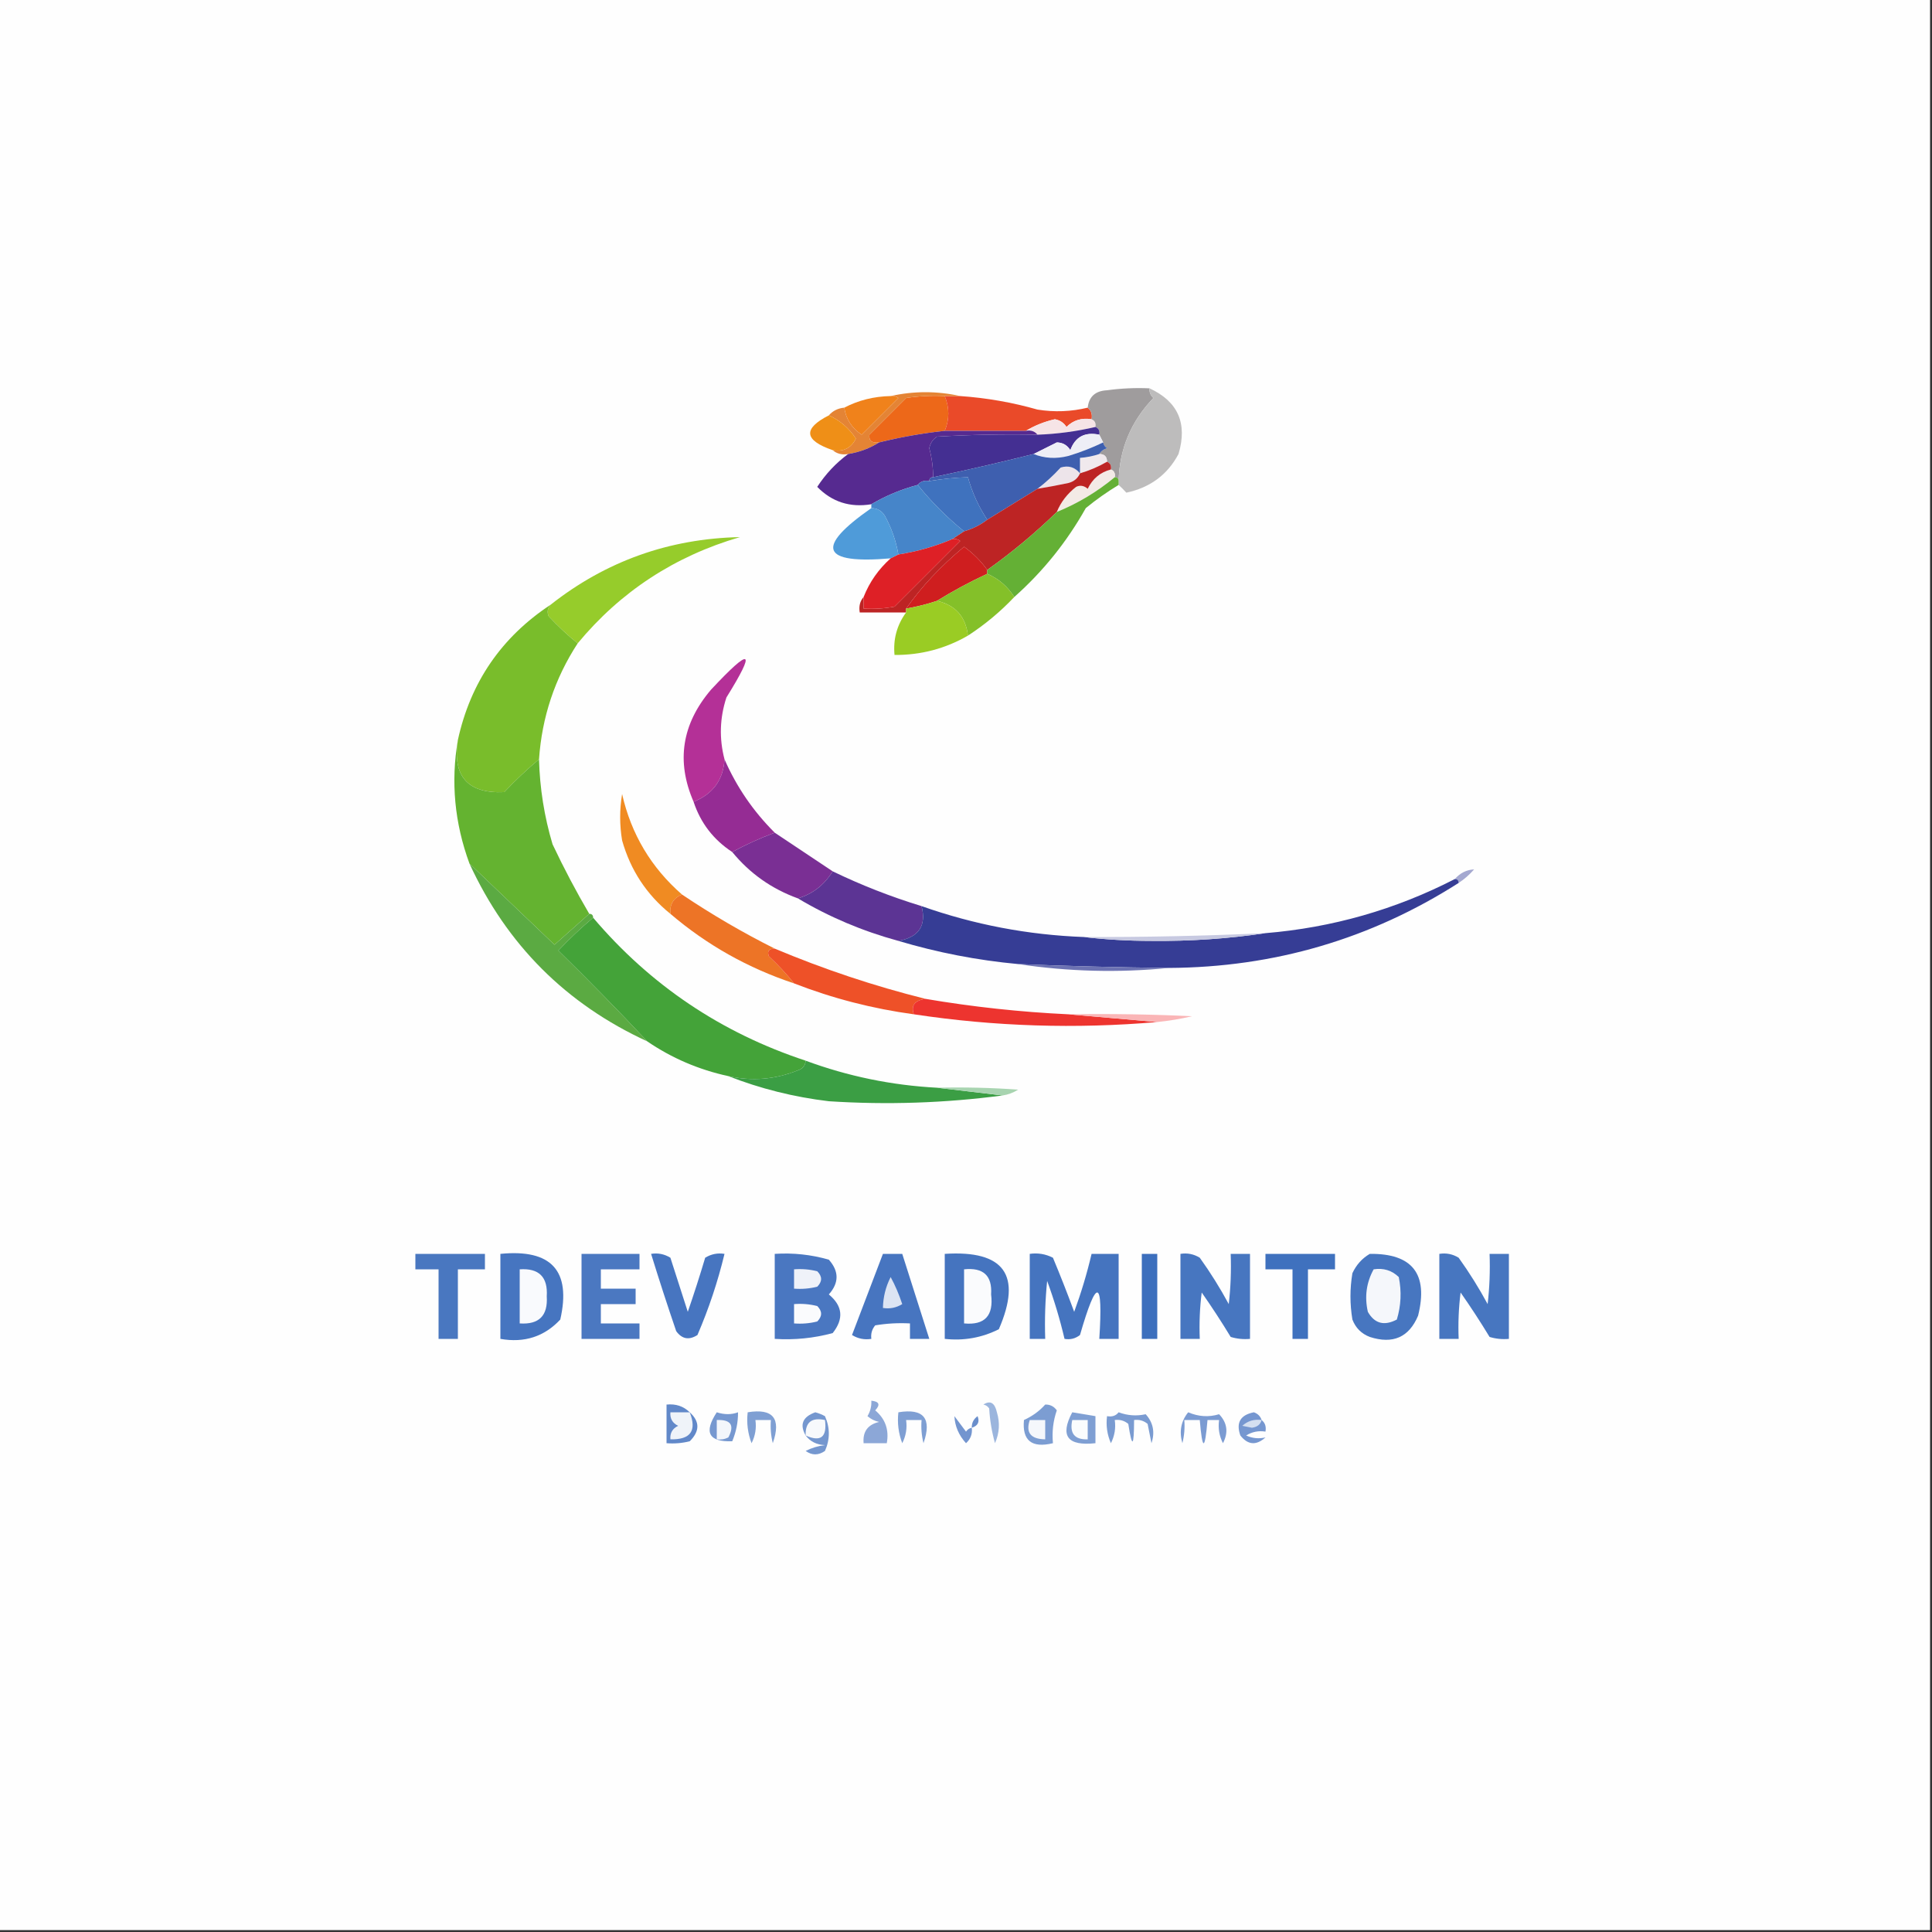 <?xml version="1.0" encoding="UTF-8"?>
<!DOCTYPE svg PUBLIC "-//W3C//DTD SVG 1.1//EN" "http://www.w3.org/Graphics/SVG/1.1/DTD/svg11.dtd">
<svg xmlns="http://www.w3.org/2000/svg" version="1.1" width="500px" height="500px" style="shape-rendering:geometricPrecision; text-rendering:geometricPrecision; image-rendering:optimizeQuality; fill-rule:evenodd; clip-rule:evenodd" xmlns:xlink="http://www.w3.org/1999/xlink">
<rect width="100%" height="100%" fill="#333333" stroke="none"/>
<g><path style="opacity:1" fill="#fefefe" d="M -0.5,-0.5 C 166.167,-0.5 332.833,-0.5 499.5,-0.5C 499.5,166.167 499.5,332.833 499.5,499.5C 332.833,499.5 166.167,499.5 -0.5,499.5C -0.5,332.833 -0.5,166.167 -0.5,-0.5 Z"/></g>
<g><path style="opacity:1" fill="#ed6819" d="M 244.5,102.5 C 245.734,105.535 245.734,108.535 244.5,111.5C 238.757,112.115 233.091,113.115 227.5,114.5C 225.645,114.728 224.812,114.061 225,112.5C 228.167,109.333 231.333,106.167 234.5,103C 237.817,102.502 241.15,102.335 244.5,102.5 Z"/></g>
<g><path style="opacity:1" fill="#f0821b" d="M 230.5,102.5 C 231.239,102.369 231.906,102.536 232.5,103C 229.333,106.167 226.167,109.333 223,112.5C 220.418,110.772 218.918,108.439 218.5,105.5C 222.163,103.584 226.163,102.584 230.5,102.5 Z"/></g>
<g><path style="opacity:1" fill="#ea4a29" d="M 244.5,102.5 C 245.833,102.5 247.167,102.5 248.5,102.5C 255.287,102.97 261.954,104.136 268.5,106C 272.887,106.706 277.22,106.54 281.5,105.5C 282.404,106.209 282.737,107.209 282.5,108.5C 279.921,108.083 277.754,108.75 276,110.5C 275.326,109.422 274.326,108.755 273,108.5C 270.254,109.131 267.754,110.131 265.5,111.5C 258.5,111.5 251.5,111.5 244.5,111.5C 245.734,108.535 245.734,105.535 244.5,102.5 Z"/></g>
<g><path style="opacity:1" fill="#e48435" d="M 230.5,102.5 C 236.5,101.167 242.5,101.167 248.5,102.5C 247.167,102.5 245.833,102.5 244.5,102.5C 241.15,102.335 237.817,102.502 234.5,103C 231.333,106.167 228.167,109.333 225,112.5C 224.812,114.061 225.645,114.728 227.5,114.5C 225.11,116.02 222.443,117.02 219.5,117.5C 217.901,117.768 216.568,117.434 215.5,116.5C 218.278,116.978 220.278,115.978 221.5,113.5C 219.702,110.783 217.369,108.783 214.5,107.5C 215.514,106.326 216.847,105.66 218.5,105.5C 218.918,108.439 220.418,110.772 223,112.5C 226.167,109.333 229.333,106.167 232.5,103C 231.906,102.536 231.239,102.369 230.5,102.5 Z"/></g>
<g><path style="opacity:1" fill="#f6e4e6" d="M 282.5,108.5 C 283.338,108.842 283.672,109.508 283.5,110.5C 278.57,111.648 273.57,112.315 268.5,112.5C 267.791,111.596 266.791,111.263 265.5,111.5C 267.754,110.131 270.254,109.131 273,108.5C 274.326,108.755 275.326,109.422 276,110.5C 277.754,108.75 279.921,108.083 282.5,108.5 Z"/></g>
<g><path style="opacity:1" fill="#ef8f17" d="M 214.5,107.5 C 217.369,108.783 219.702,110.783 221.5,113.5C 220.278,115.978 218.278,116.978 215.5,116.5C 208.076,113.942 207.742,110.942 214.5,107.5 Z"/></g>
<g><path style="opacity:1" fill="#9f9c9d" d="M 297.5,100.5 C 297.414,101.496 297.748,102.329 298.5,103C 292.703,109.052 289.703,116.219 289.5,124.5C 289.5,123.833 289.167,123.5 288.5,123.5C 288.672,122.508 288.338,121.842 287.5,121.5C 287.672,120.508 287.338,119.842 286.5,119.5C 286.5,118.167 285.833,117.5 284.5,117.5C 284.918,116.778 285.584,116.278 286.5,116C 285.944,115.617 285.611,115.117 285.5,114.5C 285.167,113.833 284.833,113.167 284.5,112.5C 284.672,111.508 284.338,110.842 283.5,110.5C 283.672,109.508 283.338,108.842 282.5,108.5C 282.737,107.209 282.404,106.209 281.5,105.5C 281.809,102.654 283.475,101.154 286.5,101C 290.152,100.501 293.818,100.335 297.5,100.5 Z"/></g>
<g><path style="opacity:1" fill="#442f92" d="M 283.5,110.5 C 284.338,110.842 284.672,111.508 284.5,112.5C 280.758,111.726 278.258,113.059 277,116.5C 276.196,115.196 275.029,114.529 273.5,114.5C 271.506,115.489 269.506,116.489 267.5,117.5C 258.895,119.661 250.228,121.661 241.5,123.5C 241.493,120.962 241.159,118.462 240.5,116C 240.755,114.674 241.422,113.674 242.5,113C 251.16,112.5 259.827,112.334 268.5,112.5C 273.57,112.315 278.57,111.648 283.5,110.5 Z"/></g>
<g><path style="opacity:1" fill="#bdbcbc" d="M 297.5,100.5 C 304.861,103.897 307.361,109.564 305,117.5C 302.137,122.867 297.637,126.2 291.5,127.5C 290.818,126.757 290.151,126.091 289.5,125.5C 289.5,125.167 289.5,124.833 289.5,124.5C 289.703,116.219 292.703,109.052 298.5,103C 297.748,102.329 297.414,101.496 297.5,100.5 Z"/></g>
<g><path style="opacity:1" fill="#eeeef6" d="M 284.5,112.5 C 284.833,113.167 285.167,113.833 285.5,114.5C 282.6,115.895 279.6,117.061 276.5,118C 273.304,118.805 270.304,118.638 267.5,117.5C 269.506,116.489 271.506,115.489 273.5,114.5C 275.029,114.529 276.196,115.196 277,116.5C 278.258,113.059 280.758,111.726 284.5,112.5 Z"/></g>
<g><path style="opacity:1" fill="#562a90" d="M 244.5,111.5 C 251.5,111.5 258.5,111.5 265.5,111.5C 266.791,111.263 267.791,111.596 268.5,112.5C 259.827,112.334 251.16,112.5 242.5,113C 241.422,113.674 240.755,114.674 240.5,116C 241.159,118.462 241.493,120.962 241.5,123.5C 240.833,123.5 240.5,123.833 240.5,124.5C 239.209,124.263 238.209,124.596 237.5,125.5C 233.24,126.632 229.24,128.299 225.5,130.5C 219.983,131.406 215.317,129.906 211.5,126C 213.682,122.653 216.349,119.819 219.5,117.5C 222.443,117.02 225.11,116.02 227.5,114.5C 233.091,113.115 238.757,112.115 244.5,111.5 Z"/></g>
<g><path style="opacity:1" fill="#f0e9ed" d="M 284.5,117.5 C 285.833,117.5 286.5,118.167 286.5,119.5C 284.287,120.773 281.954,121.773 279.5,122.5C 279.5,121.167 279.5,119.833 279.5,118.5C 281.216,118.371 282.883,118.038 284.5,117.5 Z"/></g>
<g><path style="opacity:1" fill="#ede4ea" d="M 279.5,122.5 C 278.942,123.79 277.942,124.623 276.5,125C 273.832,125.567 271.166,126.067 268.5,126.5C 270.604,124.901 272.604,123.068 274.5,121C 276.495,120.387 278.162,120.887 279.5,122.5 Z"/></g>
<g><path style="opacity:1" fill="#3e5faf" d="M 285.5,114.5 C 285.611,115.117 285.944,115.617 286.5,116C 285.584,116.278 284.918,116.778 284.5,117.5C 282.883,118.038 281.216,118.371 279.5,118.5C 279.5,119.833 279.5,121.167 279.5,122.5C 278.162,120.887 276.495,120.387 274.5,121C 272.604,123.068 270.604,124.901 268.5,126.5C 264.167,129.167 259.833,131.833 255.5,134.5C 253.261,131.127 251.594,127.46 250.5,123.5C 247.14,123.616 243.807,123.949 240.5,124.5C 240.5,123.833 240.833,123.5 241.5,123.5C 250.228,121.661 258.895,119.661 267.5,117.5C 270.304,118.638 273.304,118.805 276.5,118C 279.6,117.061 282.6,115.895 285.5,114.5 Z"/></g>
<g><path style="opacity:1" fill="#3f72be" d="M 255.5,134.5 C 253.711,135.877 251.711,136.877 249.5,137.5C 245.113,133.956 241.113,129.956 237.5,125.5C 238.209,124.596 239.209,124.263 240.5,124.5C 243.807,123.949 247.14,123.616 250.5,123.5C 251.594,127.46 253.261,131.127 255.5,134.5 Z"/></g>
<g><path style="opacity:1" fill="#f3eae6" d="M 287.5,121.5 C 288.338,121.842 288.672,122.508 288.5,123.5C 283.965,127.268 278.965,130.268 273.5,132.5C 274.543,129.944 276.21,127.777 278.5,126C 279.549,125.508 280.549,125.674 281.5,126.5C 282.76,123.88 284.76,122.213 287.5,121.5 Z"/></g>
<g><path style="opacity:1" fill="#4685c9" d="M 237.5,125.5 C 241.113,129.956 245.113,133.956 249.5,137.5C 248.5,138.167 247.5,138.833 246.5,139.5C 242.009,141.41 237.343,142.743 232.5,143.5C 231.896,140.003 230.73,136.67 229,133.5C 228.184,132.177 227.017,131.511 225.5,131.5C 225.5,131.167 225.5,130.833 225.5,130.5C 229.24,128.299 233.24,126.632 237.5,125.5 Z"/></g>
<g><path style="opacity:1" fill="#bd2424" d="M 286.5,119.5 C 287.338,119.842 287.672,120.508 287.5,121.5C 284.76,122.213 282.76,123.88 281.5,126.5C 280.549,125.674 279.549,125.508 278.5,126C 276.21,127.777 274.543,129.944 273.5,132.5C 267.869,137.977 261.869,142.977 255.5,147.5C 253.854,145.188 251.854,143.188 249.5,141.5C 243.455,146.522 238.455,151.855 234.5,157.5C 234.5,157.833 234.5,158.167 234.5,158.5C 230.5,158.5 226.5,158.5 222.5,158.5C 222.232,156.901 222.566,155.568 223.5,154.5C 223.5,155.5 223.5,156.5 223.5,157.5C 226.187,157.664 228.854,157.497 231.5,157C 237.167,151.333 242.833,145.667 248.5,140C 247.906,139.536 247.239,139.369 246.5,139.5C 247.5,138.833 248.5,138.167 249.5,137.5C 251.711,136.877 253.711,135.877 255.5,134.5C 259.833,131.833 264.167,129.167 268.5,126.5C 271.166,126.067 273.832,125.567 276.5,125C 277.942,124.623 278.942,123.79 279.5,122.5C 281.954,121.773 284.287,120.773 286.5,119.5 Z"/></g>
<g><path style="opacity:1" fill="#4f9bd9" d="M 225.5,131.5 C 227.017,131.511 228.184,132.177 229,133.5C 230.73,136.67 231.896,140.003 232.5,143.5C 231.833,143.833 231.167,144.167 230.5,144.5C 212.516,146.044 210.85,141.71 225.5,131.5 Z"/></g>
<g><path style="opacity:1" fill="#cf1e1f" d="M 255.5,147.5 C 255.5,147.833 255.5,148.167 255.5,148.5C 250.968,150.597 246.635,152.931 242.5,155.5C 239.888,156.371 237.221,157.037 234.5,157.5C 238.455,151.855 243.455,146.522 249.5,141.5C 251.854,143.188 253.854,145.188 255.5,147.5 Z"/></g>
<g><path style="opacity:1" fill="#64b035" d="M 288.5,123.5 C 289.167,123.5 289.5,123.833 289.5,124.5C 289.5,124.833 289.5,125.167 289.5,125.5C 286.546,127.28 283.713,129.28 281,131.5C 276.108,140.222 269.941,147.889 262.5,154.5C 260.761,151.757 258.427,149.757 255.5,148.5C 255.5,148.167 255.5,147.833 255.5,147.5C 261.869,142.977 267.869,137.977 273.5,132.5C 278.965,130.268 283.965,127.268 288.5,123.5 Z"/></g>
<g><path style="opacity:1" fill="#de2026" d="M 246.5,139.5 C 247.239,139.369 247.906,139.536 248.5,140C 242.833,145.667 237.167,151.333 231.5,157C 228.854,157.497 226.187,157.664 223.5,157.5C 223.5,156.5 223.5,155.5 223.5,154.5C 225.029,150.632 227.363,147.299 230.5,144.5C 231.167,144.167 231.833,143.833 232.5,143.5C 237.343,142.743 242.009,141.41 246.5,139.5 Z"/></g>
<g><path style="opacity:1" fill="#96cc2b" d="M 149.5,166.5 C 146.896,164.4 144.396,162.067 142,159.5C 141.53,158.423 141.697,157.423 142.5,156.5C 156.82,145.225 173.153,139.392 191.5,139C 174.59,143.94 160.59,153.107 149.5,166.5 Z"/></g>
<g><path style="opacity:1" fill="#84c029" d="M 255.5,148.5 C 258.427,149.757 260.761,151.757 262.5,154.5C 258.909,158.299 254.909,161.633 250.5,164.5C 249.943,159.61 247.276,156.61 242.5,155.5C 246.635,152.931 250.968,150.597 255.5,148.5 Z"/></g>
<g><path style="opacity:1" fill="#9acc24" d="M 242.5,155.5 C 247.276,156.61 249.943,159.61 250.5,164.5C 244.644,167.881 238.311,169.548 231.5,169.5C 231.12,165.429 232.12,161.762 234.5,158.5C 234.5,158.167 234.5,157.833 234.5,157.5C 237.221,157.037 239.888,156.371 242.5,155.5 Z"/></g>
<g><path style="opacity:1" fill="#79bd2b" d="M 142.5,156.5 C 141.697,157.423 141.53,158.423 142,159.5C 144.396,162.067 146.896,164.4 149.5,166.5C 143.582,175.587 140.249,185.587 139.5,196.5C 136.369,199.129 133.369,201.962 130.5,205C 121.063,205.431 117.063,200.931 118.5,191.5C 121.772,176.566 129.772,164.9 142.5,156.5 Z"/></g>
<g><path style="opacity:1" fill="#b43097" d="M 187.5,196.5 C 187.191,201.819 184.524,205.485 179.5,207.5C 174.952,197.043 176.452,187.377 184,178.5C 194.449,167.309 195.782,167.975 188,180.5C 186.265,185.8 186.098,191.133 187.5,196.5 Z"/></g>
<g><path style="opacity:1" fill="#64b330" d="M 118.5,191.5 C 117.063,200.931 121.063,205.431 130.5,205C 133.369,201.962 136.369,199.129 139.5,196.5C 139.691,203.982 140.858,211.315 143,218.5C 145.937,224.712 149.104,230.712 152.5,236.5C 149.52,239.144 146.52,241.811 143.5,244.5C 136.099,237.429 128.766,230.429 121.5,223.5C 117.635,212.984 116.635,202.318 118.5,191.5 Z"/></g>
<g><path style="opacity:1" fill="#952c94" d="M 187.5,196.5 C 190.598,203.612 194.931,209.945 200.5,215.5C 196.605,216.952 192.938,218.619 189.5,220.5C 184.637,217.309 181.304,212.975 179.5,207.5C 184.524,205.485 187.191,201.819 187.5,196.5 Z"/></g>
<g><path style="opacity:1" fill="#7a2f94" d="M 200.5,215.5 C 205.523,218.867 210.523,222.2 215.5,225.5C 213.332,229.012 210.332,231.345 206.5,232.5C 199.719,230.048 194.052,226.048 189.5,220.5C 192.938,218.619 196.605,216.952 200.5,215.5 Z"/></g>
<g><path style="opacity:1" fill="#f08b22" d="M 176.5,231.5 C 174.273,232.401 173.273,234.067 173.5,236.5C 167.345,231.536 163.178,225.203 161,217.5C 160.333,213.5 160.333,209.5 161,205.5C 163.347,215.862 168.513,224.529 176.5,231.5 Z"/></g>
<g><path style="opacity:1" fill="#a4a8d0" d="M 377.5,228.5 C 377.5,227.833 377.167,227.5 376.5,227.5C 377.875,225.93 379.541,225.097 381.5,225C 380.295,226.376 378.962,227.542 377.5,228.5 Z"/></g>
<g><path style="opacity:1" fill="#5c3494" d="M 215.5,225.5 C 222.93,229.088 230.597,232.088 238.5,234.5C 239.794,239.56 237.794,242.56 232.5,243.5C 223.233,240.975 214.566,237.309 206.5,232.5C 210.332,231.345 213.332,229.012 215.5,225.5 Z"/></g>
<g><path style="opacity:1" fill="#ed7426" d="M 176.5,231.5 C 184.244,236.702 192.244,241.369 200.5,245.5C 198.972,245.517 198.472,246.184 199,247.5C 201.372,249.703 203.539,252.037 205.5,254.5C 193.597,250.552 182.93,244.552 173.5,236.5C 173.273,234.067 174.273,232.401 176.5,231.5 Z"/></g>
<g><path style="opacity:1" fill="#363d95" d="M 376.5,227.5 C 377.167,227.5 377.5,227.833 377.5,228.5C 354.745,243.019 329.745,250.352 302.5,250.5C 289.494,250.369 276.494,250.036 263.5,249.5C 252.939,248.521 242.606,246.521 232.5,243.5C 237.794,242.56 239.794,239.56 238.5,234.5C 252.065,239.296 266.065,241.963 280.5,242.5C 286.157,243.166 291.99,243.499 298,243.5C 308.039,243.605 317.872,242.938 327.5,241.5C 344.79,240.069 361.124,235.402 376.5,227.5 Z"/></g>
<g><path style="opacity:1" fill="#c7c9e1" d="M 327.5,241.5 C 317.872,242.938 308.039,243.605 298,243.5C 291.99,243.499 286.157,243.166 280.5,242.5C 296.177,242.55 311.844,242.217 327.5,241.5 Z"/></g>
<g><path style="opacity:1" fill="#5baa42" d="M 121.5,223.5 C 128.766,230.429 136.099,237.429 143.5,244.5C 146.52,241.811 149.52,239.144 152.5,236.5C 153.167,236.5 153.5,236.833 153.5,237.5C 150.369,240.129 147.369,242.962 144.5,246C 152.369,253.702 160.036,261.535 167.5,269.5C 146.496,259.83 131.163,244.496 121.5,223.5 Z"/></g>
<g><path style="opacity:1" fill="#6c72b2" d="M 263.5,249.5 C 276.494,250.036 289.494,250.369 302.5,250.5C 289.471,251.792 276.471,251.459 263.5,249.5 Z"/></g>
<g><path style="opacity:1" fill="#ee5128" d="M 200.5,245.5 C 213.249,250.861 226.249,255.194 239.5,258.5C 236.708,258.91 235.708,260.244 236.5,262.5C 225.83,261.053 215.497,258.386 205.5,254.5C 203.539,252.037 201.372,249.703 199,247.5C 198.472,246.184 198.972,245.517 200.5,245.5 Z"/></g>
<g><path style="opacity:1" fill="#ed342f" d="M 239.5,258.5 C 251.745,260.582 264.078,261.916 276.5,262.5C 284.167,263.167 291.833,263.833 299.5,264.5C 278.389,266.326 257.389,265.66 236.5,262.5C 235.708,260.244 236.708,258.91 239.5,258.5 Z"/></g>
<g><path style="opacity:1" fill="#fab5b6" d="M 276.5,262.5 C 287.172,262.333 297.839,262.5 308.5,263C 305.522,263.696 302.522,264.196 299.5,264.5C 291.833,263.833 284.167,263.167 276.5,262.5 Z"/></g>
<g><path style="opacity:1" fill="#44a339" d="M 153.5,237.5 C 168.299,254.945 186.632,267.278 208.5,274.5C 208.423,275.75 207.756,276.583 206.5,277C 200.625,279.371 194.625,279.871 188.5,278.5C 180.862,276.844 173.862,273.844 167.5,269.5C 160.036,261.535 152.369,253.702 144.5,246C 147.369,242.962 150.369,240.129 153.5,237.5 Z"/></g>
<g><path style="opacity:1" fill="#3b9e44" d="M 208.5,274.5 C 219.447,278.548 230.78,280.881 242.5,281.5C 248.167,282.167 253.833,282.833 259.5,283.5C 244.578,285.474 229.578,285.974 214.5,285C 205.437,283.914 196.771,281.747 188.5,278.5C 194.625,279.871 200.625,279.371 206.5,277C 207.756,276.583 208.423,275.75 208.5,274.5 Z"/></g>
<g><path style="opacity:1" fill="#a8d4b0" d="M 242.5,281.5 C 249.508,281.334 256.508,281.5 263.5,282C 262.255,282.791 260.922,283.291 259.5,283.5C 253.833,282.833 248.167,282.167 242.5,281.5 Z"/></g>
<g><path style="opacity:1" fill="#4776c0" d="M 354.5,324.5 C 365.53,324.37 369.696,329.704 367,340.5C 364.646,346.095 360.479,347.928 354.5,346C 352.333,345.167 350.833,343.667 350,341.5C 349.333,337.5 349.333,333.5 350,329.5C 351.025,327.313 352.525,325.646 354.5,324.5 Z"/></g>
<g><path style="opacity:1" fill="#4977c0" d="M 107.5,324.5 C 113.5,324.5 119.5,324.5 125.5,324.5C 125.5,325.833 125.5,327.167 125.5,328.5C 123.167,328.5 120.833,328.5 118.5,328.5C 118.5,334.5 118.5,340.5 118.5,346.5C 116.833,346.5 115.167,346.5 113.5,346.5C 113.5,340.5 113.5,334.5 113.5,328.5C 111.5,328.5 109.5,328.5 107.5,328.5C 107.5,327.167 107.5,325.833 107.5,324.5 Z"/></g>
<g><path style="opacity:1" fill="#4675c0" d="M 129.5,324.5 C 142.707,323.197 147.874,328.864 145,341.5C 140.861,345.928 135.694,347.594 129.5,346.5C 129.5,339.167 129.5,331.833 129.5,324.5 Z"/></g>
<g><path style="opacity:1" fill="#4b78c1" d="M 150.5,324.5 C 155.5,324.5 160.5,324.5 165.5,324.5C 165.5,325.833 165.5,327.167 165.5,328.5C 162.167,328.5 158.833,328.5 155.5,328.5C 155.5,330.167 155.5,331.833 155.5,333.5C 158.5,333.5 161.5,333.5 164.5,333.5C 164.5,334.833 164.5,336.167 164.5,337.5C 161.5,337.5 158.5,337.5 155.5,337.5C 155.5,339.167 155.5,340.833 155.5,342.5C 158.833,342.5 162.167,342.5 165.5,342.5C 165.5,343.833 165.5,345.167 165.5,346.5C 160.5,346.5 155.5,346.5 150.5,346.5C 150.5,339.167 150.5,331.833 150.5,324.5 Z"/></g>
<g><path style="opacity:1" fill="#4775c0" d="M 168.5,324.5 C 170.288,324.215 171.955,324.548 173.5,325.5C 174.999,330.161 176.499,334.828 178,339.5C 179.599,334.87 181.099,330.203 182.5,325.5C 184.045,324.548 185.712,324.215 187.5,324.5C 185.771,331.686 183.438,338.686 180.5,345.5C 178.326,346.893 176.493,346.56 175,344.5C 172.722,337.835 170.556,331.168 168.5,324.5 Z"/></g>
<g><path style="opacity:1" fill="#4a77c1" d="M 200.5,324.5 C 205.267,324.191 209.934,324.691 214.5,326C 217.167,329 217.167,332 214.5,335C 218.092,337.971 218.425,341.304 215.5,345C 210.599,346.325 205.599,346.825 200.5,346.5C 200.5,339.167 200.5,331.833 200.5,324.5 Z"/></g>
<g><path style="opacity:1" fill="#4775c0" d="M 228.5,324.5 C 230.167,324.5 231.833,324.5 233.5,324.5C 235.833,331.833 238.167,339.167 240.5,346.5C 238.833,346.5 237.167,346.5 235.5,346.5C 235.5,345.167 235.5,343.833 235.5,342.5C 232.482,342.335 229.482,342.502 226.5,343C 225.663,344.011 225.33,345.178 225.5,346.5C 223.712,346.785 222.045,346.452 220.5,345.5C 223.175,338.471 225.842,331.471 228.5,324.5 Z"/></g>
<g><path style="opacity:1" fill="#4574bf" d="M 244.5,324.5 C 259.904,323.5 264.571,330 258.5,344C 254.116,346.208 249.449,347.041 244.5,346.5C 244.5,339.167 244.5,331.833 244.5,324.5 Z"/></g>
<g><path style="opacity:1" fill="#4574bf" d="M 266.5,324.5 C 268.604,324.201 270.604,324.534 272.5,325.5C 274.431,330.127 276.265,334.794 278,339.5C 279.81,334.571 281.31,329.571 282.5,324.5C 284.833,324.5 287.167,324.5 289.5,324.5C 289.5,331.833 289.5,339.167 289.5,346.5C 287.833,346.5 286.167,346.5 284.5,346.5C 285.509,330.836 283.842,330.503 279.5,345.5C 278.311,346.429 276.978,346.762 275.5,346.5C 274.316,341.446 272.816,336.446 271,331.5C 270.501,336.489 270.334,341.489 270.5,346.5C 269.167,346.5 267.833,346.5 266.5,346.5C 266.5,339.167 266.5,331.833 266.5,324.5 Z"/></g>
<g><path style="opacity:1" fill="#3c6fbd" d="M 295.5,324.5 C 296.833,324.5 298.167,324.5 299.5,324.5C 299.5,331.833 299.5,339.167 299.5,346.5C 298.167,346.5 296.833,346.5 295.5,346.5C 295.5,339.167 295.5,331.833 295.5,324.5 Z"/></g>
<g><path style="opacity:1" fill="#4776c0" d="M 305.5,324.5 C 307.288,324.215 308.955,324.548 310.5,325.5C 313.25,329.332 315.75,333.332 318,337.5C 318.499,333.179 318.666,328.846 318.5,324.5C 320.167,324.5 321.833,324.5 323.5,324.5C 323.5,331.833 323.5,339.167 323.5,346.5C 321.801,346.66 320.134,346.494 318.5,346C 316.124,342.081 313.624,338.248 311,334.5C 310.501,338.486 310.334,342.486 310.5,346.5C 308.833,346.5 307.167,346.5 305.5,346.5C 305.5,339.167 305.5,331.833 305.5,324.5 Z"/></g>
<g><path style="opacity:1" fill="#3f71be" d="M 327.5,324.5 C 333.5,324.5 339.5,324.5 345.5,324.5C 345.5,325.833 345.5,327.167 345.5,328.5C 343.167,328.5 340.833,328.5 338.5,328.5C 338.5,334.5 338.5,340.5 338.5,346.5C 337.167,346.5 335.833,346.5 334.5,346.5C 334.5,340.5 334.5,334.5 334.5,328.5C 332.167,328.5 329.833,328.5 327.5,328.5C 327.5,327.167 327.5,325.833 327.5,324.5 Z"/></g>
<g><path style="opacity:1" fill="#4776c0" d="M 372.5,324.5 C 374.288,324.215 375.955,324.548 377.5,325.5C 380.25,329.332 382.75,333.332 385,337.5C 385.499,333.179 385.666,328.846 385.5,324.5C 387.167,324.5 388.833,324.5 390.5,324.5C 390.5,331.833 390.5,339.167 390.5,346.5C 388.801,346.66 387.134,346.494 385.5,346C 383.124,342.081 380.624,338.248 378,334.5C 377.501,338.486 377.334,342.486 377.5,346.5C 375.833,346.5 374.167,346.5 372.5,346.5C 372.5,339.167 372.5,331.833 372.5,324.5 Z"/></g>
<g><path style="opacity:1" fill="#f9fafd" d="M 134.5,328.5 C 139.491,328.158 141.824,330.491 141.5,335.5C 141.824,340.509 139.491,342.842 134.5,342.5C 134.5,337.833 134.5,333.167 134.5,328.5 Z"/></g>
<g><path style="opacity:1" fill="#eff2f9" d="M 205.5,328.5 C 207.527,328.338 209.527,328.505 211.5,329C 212.833,330.333 212.833,331.667 211.5,333C 209.527,333.495 207.527,333.662 205.5,333.5C 205.5,331.833 205.5,330.167 205.5,328.5 Z"/></g>
<g><path style="opacity:1" fill="#fafbfd" d="M 249.5,328.5 C 254.486,327.972 256.819,330.139 256.5,335C 257.187,340.509 254.854,343.009 249.5,342.5C 249.5,337.833 249.5,333.167 249.5,328.5 Z"/></g>
<g><path style="opacity:1" fill="#f5f7fb" d="M 355.5,328.5 C 358.044,328.104 360.211,328.771 362,330.5C 362.76,334.225 362.593,337.892 361.5,341.5C 358.23,343.214 355.73,342.548 354,339.5C 353.112,335.598 353.612,331.931 355.5,328.5 Z"/></g>
<g><path style="opacity:1" fill="#dce4f3" d="M 230.5,330.5 C 231.67,332.65 232.67,334.984 233.5,337.5C 231.955,338.452 230.288,338.785 228.5,338.5C 228.56,335.659 229.226,332.993 230.5,330.5 Z"/></g>
<g><path style="opacity:1" fill="#fafbfd" d="M 205.5,337.5 C 207.527,337.338 209.527,337.505 211.5,338C 212.833,339.333 212.833,340.667 211.5,342C 209.527,342.495 207.527,342.662 205.5,342.5C 205.5,340.833 205.5,339.167 205.5,337.5 Z"/></g>
<g><path style="opacity:1" fill="#6188c9" d="M 178.5,365.5 C 181.14,367.879 181.14,370.379 178.5,373C 176.527,373.495 174.527,373.662 172.5,373.5C 172.5,370.167 172.5,366.833 172.5,363.5C 174.898,363.259 176.898,363.926 178.5,365.5 Z"/></g>
<g><path style="opacity:1" fill="#eff3f9" d="M 178.5,365.5 C 180.389,370.286 178.722,372.619 173.5,372.5C 173.36,370.876 174.027,369.71 175.5,369C 174.027,368.29 173.36,367.124 173.5,365.5C 175.167,365.5 176.833,365.5 178.5,365.5 Z"/></g>
<g><path style="opacity:1" fill="#9bb5dd" d="M 254.5,363.5 C 256.267,362.35 257.433,363.017 258,365.5C 258.818,368.227 258.652,370.894 257.5,373.5C 256.679,370.553 256.179,367.553 256,364.5C 255.617,363.944 255.117,363.611 254.5,363.5 Z"/></g>
<g><path style="opacity:1" fill="#7f9fd3" d="M 277.5,365.5 C 279.5,365.833 281.5,366.167 283.5,366.5C 283.5,368.833 283.5,371.167 283.5,373.5C 276.251,374.283 274.251,371.616 277.5,365.5 Z"/></g>
<g><path style="opacity:1" fill="#7b9bd2" d="M 307.5,365.5 C 310.162,366.639 312.829,366.806 315.5,366C 317.619,368.218 317.952,370.718 316.5,373.5C 315.534,371.604 315.201,369.604 315.5,367.5C 314.5,367.5 313.5,367.5 312.5,367.5C 311.833,375.5 311.167,375.5 310.5,367.5C 309.167,367.5 307.833,367.5 306.5,367.5C 306.662,369.527 306.495,371.527 306,373.5C 305.133,370.479 305.633,367.812 307.5,365.5 Z"/></g>
<g><path style="opacity:1" fill="#fafcfd" d="M 277.5,367.5 C 278.833,367.5 280.167,367.5 281.5,367.5C 281.5,369.167 281.5,370.833 281.5,372.5C 278.09,372.616 276.756,370.95 277.5,367.5 Z"/></g>
<g><path style="opacity:1" fill="#7a9bd1" d="M 289.5,365.5 C 291.787,366.355 294.12,366.522 296.5,366C 298.444,368.153 298.944,370.653 298,373.5C 297.667,371.833 297.333,370.167 297,368.5C 295.989,367.663 294.822,367.33 293.5,367.5C 293.481,374.531 292.981,374.864 292,368.5C 290.989,367.663 289.822,367.33 288.5,367.5C 288.799,369.604 288.466,371.604 287.5,373.5C 286.526,371.257 286.192,368.924 286.5,366.5C 287.791,366.737 288.791,366.404 289.5,365.5 Z"/></g>
<g><path style="opacity:1" fill="#7f9fd3" d="M 193.5,365.5 C 200.065,364.422 202.232,367.089 200,373.5C 199.505,371.527 199.338,369.527 199.5,367.5C 198.167,367.5 196.833,367.5 195.5,367.5C 195.799,369.604 195.466,371.604 194.5,373.5C 193.52,370.914 193.187,368.247 193.5,365.5 Z"/></g>
<g><path style="opacity:1" fill="#7597cf" d="M 208.5,371.5 C 206.889,368.668 207.722,366.668 211,365.5C 211.873,365.735 212.707,366.069 213.5,366.5C 214.833,369.5 214.833,372.5 213.5,375.5C 211.802,376.681 210.135,376.681 208.5,375.5C 210.078,374.702 211.744,374.202 213.5,374C 211.347,373.901 209.681,373.067 208.5,371.5 Z"/></g>
<g><path style="opacity:1" fill="#f7f9fc" d="M 208.5,371.5 C 208.384,368.09 210.05,366.756 213.5,367.5C 214.083,371.929 212.416,373.263 208.5,371.5 Z"/></g>
<g><path style="opacity:1" fill="#8ca7d7" d="M 225.5,362.5 C 227.549,362.706 227.883,363.539 226.5,365C 229.125,367.196 230.125,370.03 229.5,373.5C 227.5,373.5 225.5,373.5 223.5,373.5C 223.241,370.52 224.574,368.687 227.5,368C 226.376,367.751 225.376,367.251 224.5,366.5C 225.246,365.264 225.579,363.93 225.5,362.5 Z"/></g>
<g><path style="opacity:1" fill="#7f9fd3" d="M 232.5,365.5 C 239.065,364.422 241.232,367.089 239,373.5C 238.505,371.527 238.338,369.527 238.5,367.5C 237.167,367.5 235.833,367.5 234.5,367.5C 234.799,369.604 234.466,371.604 233.5,373.5C 232.52,370.914 232.187,368.247 232.5,365.5 Z"/></g>
<g><path style="opacity:1" fill="#6a8ecb" d="M 251.5,369.5 C 251.461,368.244 251.961,367.244 253,366.5C 253.585,367.998 253.085,368.998 251.5,369.5 Z"/></g>
<g><path style="opacity:1" fill="#7c9dd2" d="M 270.5,363.5 C 271.756,363.461 272.756,363.961 273.5,365C 272.556,367.719 272.223,370.552 272.5,373.5C 267.007,374.822 264.507,372.822 265,367.5C 267.167,366.512 269,365.179 270.5,363.5 Z"/></g>
<g><path style="opacity:1" fill="#f5f7fb" d="M 266.5,367.5 C 267.833,367.5 269.167,367.5 270.5,367.5C 270.5,369.167 270.5,370.833 270.5,372.5C 266.745,372.437 265.412,370.77 266.5,367.5 Z"/></g>
<g><path style="opacity:1" fill="#7395cf" d="M 251.5,369.5 C 251.688,371.103 251.188,372.437 250,373.5C 248.126,371.431 247.126,369.098 247,366.5C 248,367.833 249,369.167 250,370.5C 250.383,369.944 250.883,369.611 251.5,369.5 Z"/></g>
<g><path style="opacity:1" fill="#7697d0" d="M 326.5,367.5 C 327.404,368.209 327.737,369.209 327.5,370.5C 325.712,370.215 324.045,370.548 322.5,371.5C 324.108,372.242 325.775,372.409 327.5,372C 325.121,374.148 322.955,373.982 321,371.5C 319.835,368.186 321.002,366.186 324.5,365.5C 325.522,365.855 326.189,366.522 326.5,367.5 Z"/></g>
<g><path style="opacity:1" fill="#d4dff0" d="M 326.5,367.5 C 326.209,368.649 325.376,369.316 324,369.5C 323.167,369.333 322.333,369.167 321.5,369C 322.905,367.731 324.571,367.231 326.5,367.5 Z"/></g>
<g><path style="opacity:1" fill="#7698d0" d="M 185.5,365.5 C 187.46,366.138 189.293,366.138 191,365.5C 191.023,368.051 190.523,370.551 189.5,373C 183.413,373.205 182.079,370.705 185.5,365.5 Z"/></g>
<g><path style="opacity:1" fill="#f3f6fb" d="M 185.5,367.5 C 189.161,367.35 190.161,368.85 188.5,372C 187.552,372.483 186.552,372.649 185.5,372.5C 185.5,370.833 185.5,369.167 185.5,367.5 Z"/></g>
</svg>
